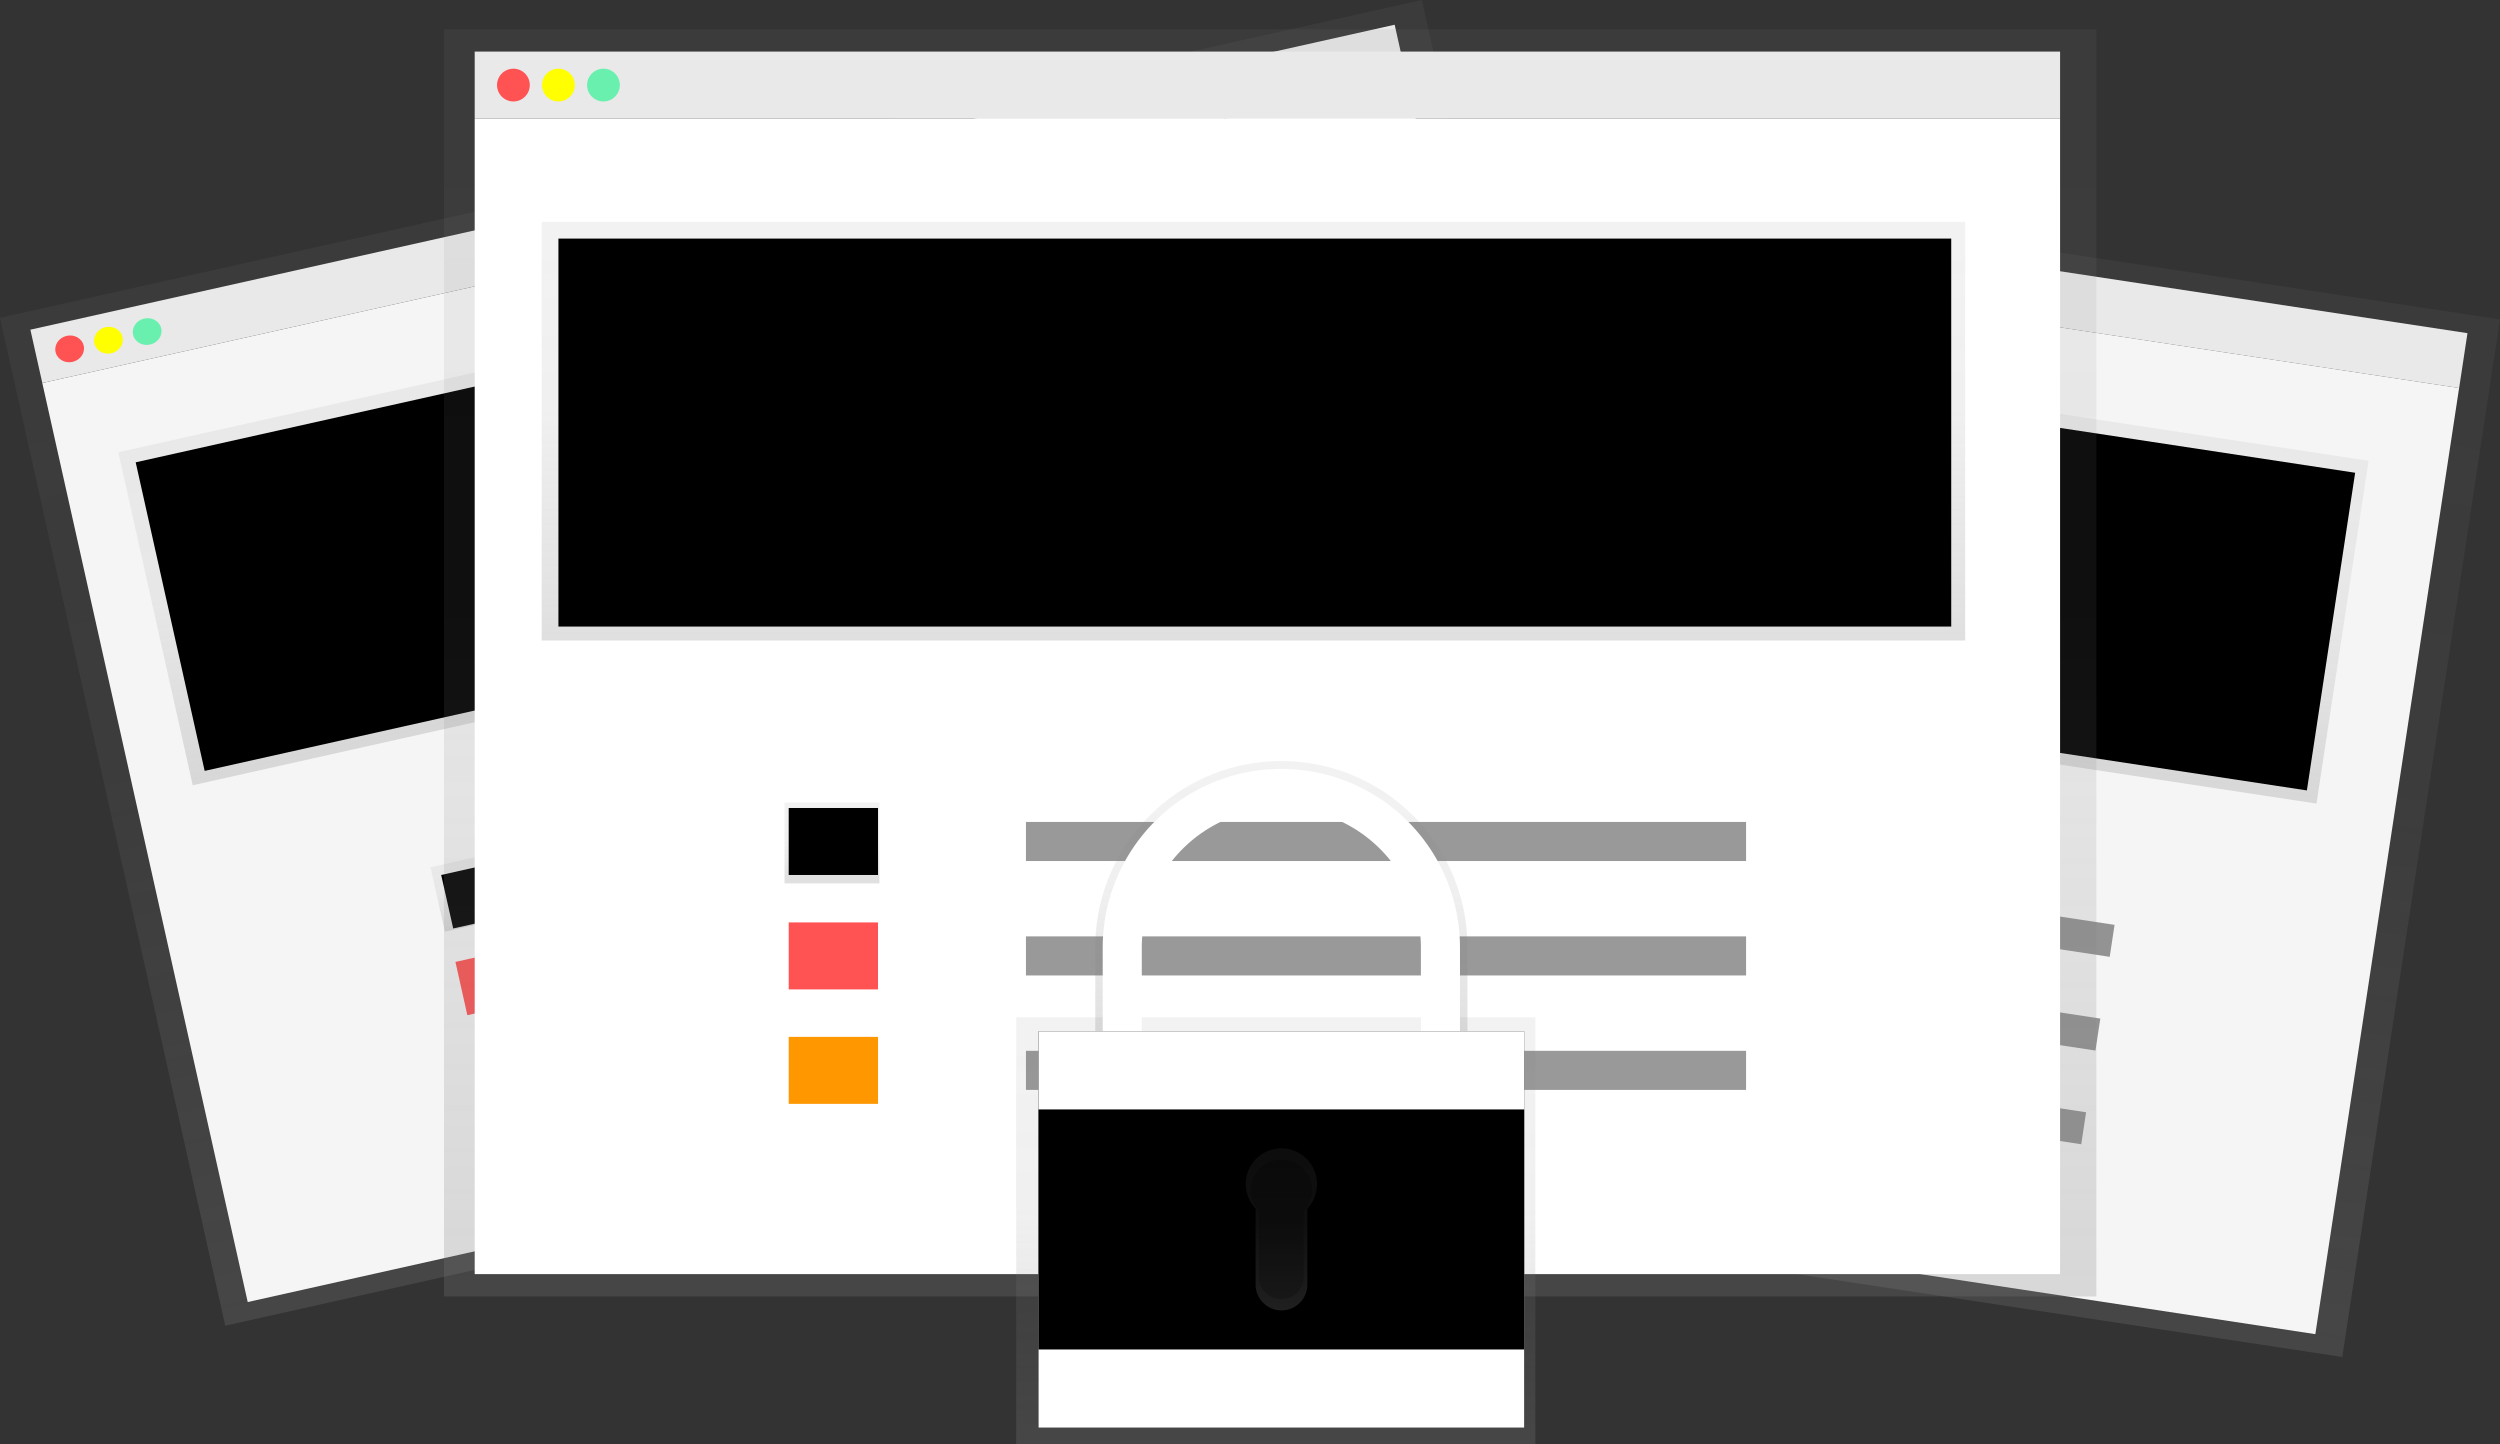 <svg id="ffa0e257-4b46-4632-a8d6-93195cbf254d" data-name="Layer 1" 
    xmlns="http://www.w3.org/2000/svg" 
    xmlns:xlink="http://www.w3.org/1999/xlink" viewBox="0 0 895.68 517.48">
    <rect x="0" y="0" width="895.68" height="517.48" fill="#333333" stroke="none"/>
    <defs>
        <linearGradient id="74471b12-b6be-488b-b2aa-2815e91483d9" x1="790.94" y1="640.76" x2="790.94" y2="264.76" gradientTransform="translate(1229.99 -336.2) rotate(90)" gradientUnits="userSpaceOnUse">
            <stop offset="0" stop-color="gray" stop-opacity="0.25"/>
            <stop offset="0.54" stop-color="gray" stop-opacity="0.12"/>
            <stop offset="1" stop-color="gray" stop-opacity="0.1"/>
        </linearGradient>
        <linearGradient id="f5c756da-9879-448e-9194-9478f83d355f" x1="785.97" y1="446.14" x2="785.97" y2="321.91" gradientTransform="translate(1166.67 -399.94) rotate(90)" xlink:href="#74471b12-b6be-488b-b2aa-2815e91483d9"/>
        <linearGradient id="5c9be04e-db0f-4829-87c1-2cfa193e30b8" x1="660.92" y1="518.19" x2="660.92" y2="494.17" gradientTransform="translate(1146.84 -172.9) rotate(90)" xlink:href="#74471b12-b6be-488b-b2aa-2815e91483d9"/>
        <linearGradient id="b92f3a53-b4d2-4abd-916c-aeb632188996" x1="433.66" y1="605.23" x2="433.66" y2="235.23" gradientTransform="translate(13.58 8.51)" xlink:href="#74471b12-b6be-488b-b2aa-2815e91483d9"/>
        <linearGradient id="44577794-7f8e-40ae-89fc-019e5bfac17e" x1="428.36" y1="413.71" x2="428.36" y2="291.46" gradientTransform="translate(-1.05 11.3)" xlink:href="#74471b12-b6be-488b-b2aa-2815e91483d9"/>
        <linearGradient id="666bb7d3-84d0-4835-ad07-c313c2384f21" x1="295.22" y1="484.61" x2="295.22" y2="460.98" gradientTransform="translate(28.38 37.45)" xlink:href="#74471b12-b6be-488b-b2aa-2815e91483d9"/>
        <linearGradient id="59939605-05af-4a9a-9980-f700897f3f8b" x1="455.07" y1="464.48" x2="455.07" y2="10.48" gradientTransform="matrix(1, 0, 0, 1, 0, 0)" xlink:href="#74471b12-b6be-488b-b2aa-2815e91483d9"/>
        <linearGradient id="6c0ba2ee-2d81-48f4-b4cf-f21b525fcc13" x1="449.07" y1="229.48" x2="449.07" y2="79.48" gradientTransform="matrix(1, 0, 0, 1, 0, 0)" xlink:href="#74471b12-b6be-488b-b2aa-2815e91483d9"/>
        <linearGradient id="45b0c09d-2995-447e-8cb2-7f6b59b5e20c" x1="298.07" y1="316.48" x2="298.07" y2="287.48" gradientTransform="matrix(1, 0, 0, 1, 0, 0)" xlink:href="#74471b12-b6be-488b-b2aa-2815e91483d9"/>
        <linearGradient id="e5b0a96a-81f6-4370-afe3-5a7d6a35b55e" x1="457.07" y1="517.48" x2="457.07" y2="364.48" gradientTransform="matrix(1, 0, 0, 1, 0, 0)" xlink:href="#74471b12-b6be-488b-b2aa-2815e91483d9"/>
        <linearGradient id="a1850e5a-cf77-4889-926a-0125112ab273" x1="611.23" y1="564.74" x2="611.23" y2="464.74" gradientTransform="matrix(1, 0, 0, 1, 0, 0)" xlink:href="#74471b12-b6be-488b-b2aa-2815e91483d9"/>
        <linearGradient id="66998849-614e-4d8a-b9ff-f14bbc588ed8" x1="611.23" y1="660.74" x2="611.23" y2="602.74" gradientTransform="matrix(1, 0, 0, 1, 0, 0)" xlink:href="#74471b12-b6be-488b-b2aa-2815e91483d9"/>
    </defs>
    <title>safe</title>
    <rect x="792.23" y="49.92" width="19.88" height="470.41" transform="translate(247.6 844.09) rotate(-81.36)" fill="#f5f5f5"/>
    <rect x="589.23" y="209.59" width="376" height="490.29" transform="translate(58.72 963.57) rotate(-81.36)" fill="url(#74471b12-b6be-488b-b2aa-2815e91483d9)"/>
    <rect x="603.48" y="229.23" width="342.87" height="470.41" transform="translate(47.16 969.52) rotate(-81.36)" fill="#f5f5f5"/>
    <circle cx="580.99" cy="251.51" r="4.86" transform="translate(92.88 596.86) rotate(-81.36)" fill="#ff5252"/>
    <circle cx="594.2" cy="253.52" r="4.86" transform="translate(102.12 611.62) rotate(-81.36)" fill="#ff0"/>
    <circle cx="607.41" cy="255.53" r="4.86" transform="translate(111.36 626.39) rotate(-81.36)" fill="#69f0ae"/>
    <rect x="720.53" y="174.84" width="124.23" height="422.38" transform="translate(131.25 910.54) rotate(-81.36)" fill="url(#f5c756da-9879-448e-9194-9478f83d355f)"/>
    <rect x="576.36" y="328.95" width="413.27" height="115.12" transform="translate(-85.2 -304.51) rotate(8.64)" fill="currentColor"/>
    <rect x="628.65" y="473.94" width="24.02" height="28.16" transform="translate(-90.24 856.82) rotate(-81.36)" fill="url(#5c9be04e-db0f-4829-87c1-2cfa193e30b8)"/>
    <rect x="627.88" y="477.73" width="26.5" height="19.88" transform="translate(-71.61 -282.05) rotate(8.64)" fill="currentColor"/>
    <rect x="622.77" y="511.3" width="26.5" height="19.88" transform="translate(-66.63 -280.9) rotate(8.64)" fill="#ff5252"/>
    <rect x="617.67" y="544.87" width="26.5" height="19.88" transform="translate(-61.64 -279.75) rotate(8.64)" fill="#ff9800"/>
    <rect x="696.41" y="506.51" width="213.67" height="11.59" transform="translate(-66.07 -306.13) rotate(8.64)" fill="currentColor" opacity="0.4"/>
    <rect x="691.31" y="540.08" width="213.67" height="11.59" transform="translate(-61.09 -304.98) rotate(8.64)" fill="currentColor" opacity="0.4"/>
    <rect x="686.21" y="573.65" width="213.67" height="11.59" transform="translate(-56.1 -303.83) rotate(8.64)" fill="currentColor" opacity="0.4"/>
    <rect x="159.15" y="254.51" width="500.84" height="19.56" transform="translate(-199.95 -95.55) rotate(-12.6)" fill="#f5f5f5"/>
    <rect x="186.23" y="243.74" width="522" height="370" transform="translate(-234.92 -83.38) rotate(-12.6)" fill="url(#b92f3a53-b4d2-4abd-916c-aeb632188996)"/>
    <rect x="198.08" y="269.78" width="500.84" height="337.4" transform="translate(-237.01 -82.86) rotate(-12.6)" fill="#f5f5f5"/>
    <ellipse cx="177.11" cy="316.25" rx="5.17" ry="4.78" transform="translate(-216.88 -145.01) rotate(-12.6)" fill="#ff5252"/>
    <ellipse cx="191" cy="313.15" rx="5.17" ry="4.78" transform="translate(-215.87 -142.05) rotate(-12.6)" fill="#ff0"/>
    <ellipse cx="204.88" cy="310.05" rx="5.17" ry="4.78" transform="translate(-214.86 -139.1) rotate(-12.6)" fill="#69f0ae"/>
    <rect x="202.46" y="302.76" width="449.7" height="122.25" transform="translate(-221.25 -89.28) rotate(-12.6)" fill="url(#44577794-7f8e-40ae-89fc-019e5bfac17e)"/>
    <rect x="207.83" y="307.54" width="440" height="113.28" transform="translate(-221.3 -89.16) rotate(-12.6)" fill="currentColor"/>
    <rect x="308.61" y="498.42" width="29.98" height="23.63" transform="translate(-255.67 -108.38) rotate(-12.6)" fill="url(#666bb7d3-84d0-4835-ad07-c313c2384f21)"/>
    <rect x="309.83" y="499.96" width="28.22" height="19.56" transform="matrix(0.98, -0.22, 0.22, 0.98, -255.56, -108.32)" fill="currentColor"/>
    <rect x="317.12" y="532.57" width="28.22" height="19.56" transform="translate(-262.49 -105.94) rotate(-12.6)" fill="#ff5252"/>
    <rect x="324.41" y="565.18" width="28.22" height="19.56" transform="matrix(0.98, -0.22, 0.22, 0.98, -269.43, -103.57)" fill="#ff9800"/>
    <rect x="380.57" y="465.95" width="227.49" height="11.41" transform="translate(-243.14 -72.07) rotate(-12.6)" fill="currentColor" opacity="0.4"/>
    <rect x="387.86" y="498.56" width="227.49" height="11.41" transform="translate(-250.08 -69.69) rotate(-12.6)" fill="currentColor" opacity="0.4"/>
    <rect x="395.15" y="531.17" width="227.49" height="11.41" transform="translate(-257.02 -67.32) rotate(-12.6)" fill="currentColor" opacity="0.4"/>
    <rect x="170.07" y="18.48" width="568" height="24" fill="#f5f5f5"/>
    <rect x="159.07" y="10.48" width="592" height="454" fill="url(#59939605-05af-4a9a-9980-f700897f3f8b)"/>
    <rect x="170.07" y="42.48" width="568" height="414" fill="#fff"/>
    <circle cx="183.94" cy="30.48" r="5.87" fill="#ff5252"/>
    <circle cx="200.07" cy="30.48" r="5.87" fill="#ff0"/>
    <circle cx="216.2" cy="30.48" r="5.87" fill="#69f0ae"/>
    <rect x="194.07" y="79.48" width="510" height="150" fill="url(#6c0ba2ee-2d81-48f4-b4cf-f21b525fcc13)"/>
    <rect x="200.07" y="85.48" width="499" height="139" fill="currentColor"/>
    <rect x="281.07" y="287.48" width="34" height="29" fill="url(#45b0c09d-2995-447e-8cb2-7f6b59b5e20c)"/>
    <rect x="282.57" y="289.48" width="32" height="24" fill="currentColor"/>
    <rect x="282.57" y="330.48" width="32" height="24" fill="#ff5252"/>
    <rect x="282.57" y="371.48" width="32" height="24" fill="#ff9800"/>
    <rect x="367.57" y="294.48" width="258" height="14" fill="currentColor" opacity="0.4"/>
    <rect x="367.57" y="335.48" width="258" height="14" fill="currentColor" opacity="0.4"/>
    <rect x="367.57" y="376.48" width="258" height="14" fill="currentColor" opacity="0.4"/>
    <rect x="364.07" y="364.48" width="186" height="153" fill="url(#e5b0a96a-81f6-4370-afe3-5a7d6a35b55e)"/>
    <path d="M559.15,531.41a52.08,52.08,0,0,1,104.17,0v33.33H677.9V531.41a66.67,66.67,0,1,0-133.33,0v33.33h14.58Z" transform="translate(-152.16 -191.26)" fill="url(#a1850e5a-cf77-4889-926a-0125112ab273)"/>
    <path d="M561.23,530.74a50,50,0,0,1,100,0v32h14v-32a64,64,0,0,0-128,0v32h14Z" transform="translate(-152.16 -191.26)" fill="#fff"/>
    <rect x="372.07" y="369.48" width="174" height="142" fill="currentColor"/>
    <rect x="372.07" y="369.48" width="174" height="142" fill="#fff"/>
    <rect x="372.07" y="397.48" width="174" height="86" fill="currentColor"/>
    <path d="M624,615.5a12.76,12.76,0,1,0-22,8.74v27.22a9.28,9.28,0,0,0,18.56,0V624.24A12.7,12.7,0,0,0,624,615.5Z" transform="translate(-152.16 -191.26)" fill="url(#66998849-614e-4d8a-b9ff-f14bbc588ed8)"/>
    <path d="M622.23,617.74a11,11,0,1,0-19,7.53v23.47a8,8,0,1,0,16,0V625.27A11,11,0,0,0,622.23,617.74Z" transform="translate(-152.16 -191.26)" opacity="0.2"/>
</svg>